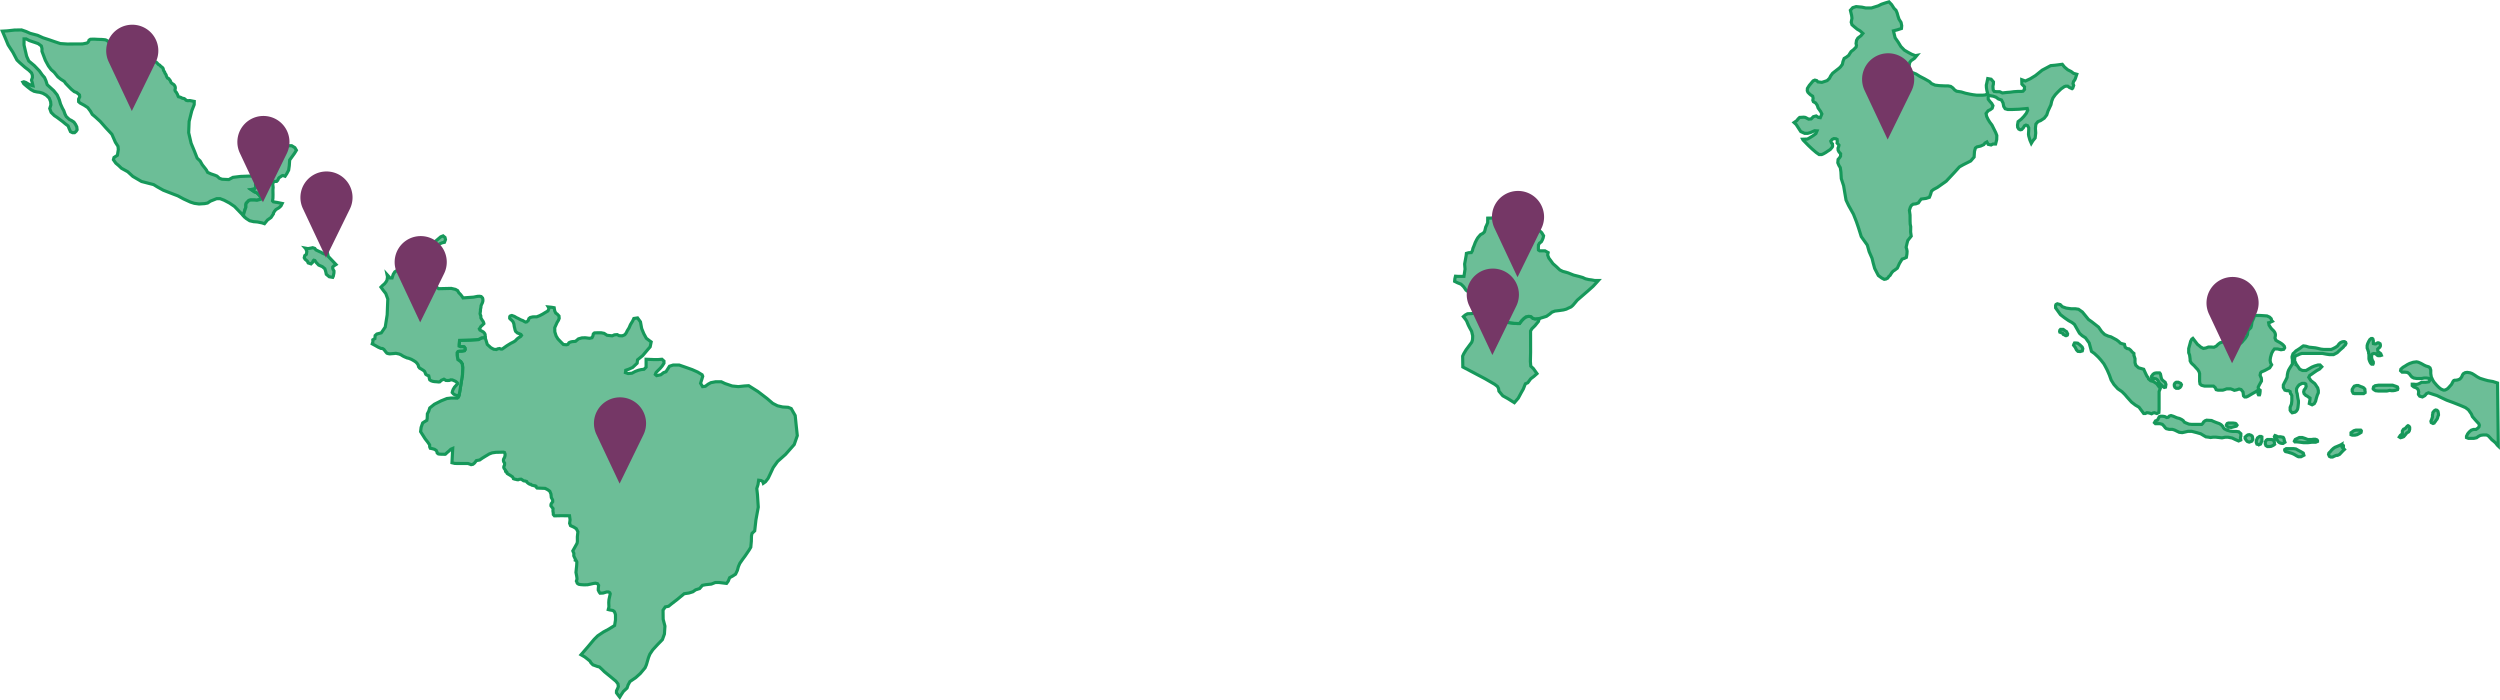 <svg xmlns="http://www.w3.org/2000/svg" viewBox="0 0 594.57 166.47"><defs><style>.cls-1{fill:#6cbe97;stroke:#16985a;stroke-miterlimit:10;stroke-width:0.75px;}.cls-2{fill:#753766;}</style></defs><title>selection2</title><g id="Слой_2" data-name="Слой 2"><g id="map_click" data-name="map click"><path class="cls-1" d="M507.56,132.39l1.13.16h1l.78.12.93.65,1.45,1.78.77.54,1.62,1.27L516,138l.72.69.86.38.61.16.65.35.65.35.52.38.43.42.48.16.48.12.17.69.43.31.48.08.39.31.39.46.39.31v.46l.13.38.13.42v.93l.18.62.66.61,1.23.35.45,1,.32.65.27.31.09.31.53.46.66.19.8.54.82,1.12-.28.73,0,.62,0,1.08,0,1.23v1.24l-.05.81-.47.23-.62-.19-.3.07-.34.19-.58-.19-.53-.07-.38.19-.39,0-1.12-1.5-.85-.5-.91-.7L522,153.54l-.45-.54-.73-.73-1-.69-.9-1-.68-1.08-.42-1.19-.5-1.15-.4-.77-.4-.73-.7-.89-.65-.73-.91-.85-.7-.5-.54-2-.89-1.23-.78-.5-.64-.58-1.21-2.12-.6-.46-.77-.42-.94-.65-1-.77-1.16-1.62,0-.58.1-.23.31-.16.69.19.51.51Zm51.57,8.75.3.35.08.35-.22.35-.66.11-.82-.19h-.74l-.35.46-.31.58-.14.5-.13.46-.09.69.09.58.27.5-.47.73-1.21.65-.74.31-.21.23-.12.54.14.38.14.27.05.38v.39l-.29.5-.21.39-.16.31-.12.27.05.31.23.27.18.12v.27l-.07.58-.07.23-.26,0-.1-.19v-.66l0-.12-.18,0-.47.31-.68.38-.64.38-.38.23-.43.19-.39,0-.28-.27-.06-.46-.06-.46-.46-.58-.48-.12-.56.19-.56.12-.35-.16-.53-.19-.48,0h-.48l-.39.15-.52.16-.56,0-.57,0-.44-.12-.24-.5-.4-.35-.48,0-.39,0h-1.27l-.7-.19-.36-.31-.1-.62,0-.61,0-.7v-.54l-.14-.46-.31-.5-.4-.42-.44-.5-.35-.31-.35-.35-.26-.5,0-.38-.13-1-.21-.54v-1l.27-1,.19-.73.27-.5.26-.19,1.11,1.44.31.23.44.39.63.33.63-.11.57-.22h.63l.69.05.57-.28.38-.39.51-.39.57-.17,1.07.17,1.07.45.63.05L548,141l.57-.06.51-.22.32-.28.26-.33.45-.5.26-.39.27-.5.08-.56.08-.44.26-.28.4-.39.15-.5.09-.61.08-.39.35-.73.15-.5.26-.17h1.13l.82.05.82.06.61.28.38.38.11.42.17.19-.58.27-.31.08.11.58.37.58.25.31.51.5.25.38.12.38v.35l-.1.54.21.54.43.27.52.27.47.31Zm-51.52-2.2h-.22l-.21-.15-.33-.14-.16-.29-.66-.24-.05-.19.06-.29.17-.19h.61l.16.1.38.29.27.15.26.53-.06.29Zm73,1.9.36.07h.2l.44-.25h.24l.35.21.07.28,0,.25-.12.28-.28.25-.24.21,0,.28.08.35.2.11.44.35.16.39-.32.1-.44,0-.28-.14-.28-.32-.52-.07-.36.14-.12.32,0,.6.16.53.24.42v.35l-.08.18-.32,0-.24-.24-.2-.39-.12-.32-.08-.31,0-.39,0-.32v-.35l-.08-.25,0-.28-.12-.35-.11-.32-.12-.31v-.28l0-.31.09-.35.13-.31.17-.35.25-.42.32-.25h.28l.12.1.11.39v.28l0,.32Zm-7.16.84-.75.65L572,143l-.87.46h-1l-.79-.12-.83-.16-.78,0h-1.4l-.61,0-.79,0h-1.35l-.48.15-.48.23-.44.15-.13.15-.09.15-.07.23,0,.23,0,.19,0,.15v.17l0,.09.08.12.1.11,0,.1.09.12.05.09,0,.07,0,.1,0,.1.19.05.35.5.35.5.66.31.83,0,.78-.46.61-.35.65-.27.78-.23.52,0,.4.42-.52.54-.69.38-.78.54-.43.31-.43.27-.25.46.5.77.58.46.31.23.27.35.23.38.23.31.16.62,0,.58-.24.54-.23.73-.18.73-.32.58-.51.27-.67-.31.17-1,0-.31-.31-.19-.36-.27-.32-.15-.41-.42-.11-.42.11-.46.33-.42.16-.42-.1-.58-.27-.15-.61,0-.68.35-.38.46-.25.46,0,.58.06.38.09.15.12.89.07.38.11.5,0,.5-.05.54-.06.54-.11.46-.28.42-.29.23-.69.16L561,157l-.19-.31V156l.31-.77.09-.77,0-.62,0-.62-.14-.31-.18-.19-.07-.46-.44-.23H560l-.44-.12-.37-.62,0-.61.24-.5.33-.62.33-.69.07-.73.12-.54.17-.46.26-.46.51-.81.12-.13,0-.18,0-.23v-.72l-.07-.38,0-.31.12-.36.11-.32.29-.25.4-.42.44-.27.57-.38.4-.31.35-.23.61.08.74.23.79.08.74.08.52.11.78.19.7.08.56,0,.61,0h.57l.44-.19.53-.27.53-.35.22-.31.18-.23.31-.27.31-.15.31-.08.35,0,.26.16.08.27-.18.38-.26.19Zm-62.07.9-.5.15-.55-.05-.33-.34-.32-.63-.38-.49.06-.19.17-.34h.33l.44.05.16.14.33.24.55.53.16.39Zm83,6.18.34.74.3.49.67.78.5.49.5.39.57.25.32,0,.35-.14.39-.25.38-.42.5-.56.34-.67.19-.24.2-.07.28,0,.44-.07.47-.18.27-.25.23-.32.19-.46L602,148l.44-.25.48-.07.68.1.48.18.53.32.69.46.65.35,1.12.35.77.21,1.2.21,1.09.35.18,15-.22-.21-.41-.53-.35-.32-.56-.46-.44-.49-.4-.43-.42-.21-.77,0-.67.1-.5.25-.42.32-.67.14-.72,0-.55,0-.46-.18,0-.32.14-.28.13-.28.22-.28.26-.28.38-.32.54-.18.59,0,.45-.32.26-.28.09-.42-.14-.35-.47-.5-.44-.49-.61-.71-.24-.6-.7-1-.71-.53-1.31-.56-1.6-.63-1.55-.57-1.19-.56-1.1-.53-1-.32-1.05-.35-.47.21-.38.46-.58.32-.65-.18-.3-.42,0-.21.06-.39-.1-.45-.17-.28-.33-.24-.57-.21-.37-.31v-.35h.36l.56.07.52-.1.43-.21.35-.21,1,0,.71-.1.26-.35-.09-.31-.21-.18-.52-.07-.52,0-.6.11h-1.2l-.68-.11-.44-.24-.29-.32-.33-.45-.44-.32-.56-.07-.72,0-.36-.35.07-.35.51-.46.48-.28.55-.35.56-.28.84-.28.8-.1.44.1.56.25.4.21.36.21.44.21.68.21.32.25.17.53v.81Zm-63.21,2.43-.3.08-.36-.23-.31-.35-.31-.27-.23-.27-.19-.38-.18-.27-.35-.27-.44-.08L528,149l-.14-.15,0-.27.34-.46.35-.23.39-.08h.61l.22,0,.18.23.09.38.1.5.14.42.31.31.49.38.19.5Zm3.45.08-.34.19-.57,0-.31-.23-.14-.35v-.35l.17-.31.3-.19.48,0,.57.27.18.3-.11.36Zm48.91-.54.66,0h1l.22.08.35.12.35.12.22.11.1.35-.08.27-.6.19-.47.07-.4,0-.35-.08-.69.15h-2.09l-.61-.07-.45-.27-.14-.19.11-.46.38-.27.78-.12h1.66Zm-6.76,2-.65,0-.31-.08-.24-.5,0-.42.29-.5.21-.27.52-.16H577l.62.27.26.08.35.16.18.16.18.23V152l.05.19v.15l0,.16-.34.23h-.7Zm18.3,7-.28.1-.42-.21-.08-.33.2-.49.17-.52,0-.26v-.21l.09-.36,0-.21.24-.31.22-.21.23-.1.3.08.22.23.08.36.05.36,0,.21-.13.29-.09.36-.15.34-.16.15-.18.31-.22.23Zm-61.62-1.43.45.19.58.15.49.23.4.27.28.38.4.19.67.27.66.07.66,0h.65l.7,0,.39,0,.29-.27.16-.31.34-.27.38-.15,1.18.08.4.19.67.27.76.27.45.27.37.39.15.31.24.27.59.31.76.23.62.08.78,0,.66.08.51.46v.58l-.1.38.08.54-.51.23-.72-.31-.81-.39-1-.19-.65,0-.78.15-.71-.08-.75-.08h-.66l-.61.08-.44-.08-.66-.08-1.23-.73-.94-.27-1.2-.31h-.87l-.82.19-.56.12-.71-.08-.4-.19-.72-.35-.53-.16-.75,0-.66-.16-.28-.23-.28-.38-.42-.43-.58-.15h-.61l-.44,0-.23-.23.24-.42.47-.19.2-.35.24-.46.3-.12.52,0,.49.08.45.23.39-.08.25-.27.39-.12.53.16Zm13,2.44h-.3l-.23-.16-.23-.19-.05-.19.2-.35.3-.12.39,0h.7l.57.08.14.08.1.16.14.19-.16.23-.73.19-.47.12Zm41,2.38-.4.1-.28-.18.26-.39.28-.21.19-.21,0-.29,0-.31.21-.34.08-.1.37-.16.27-.28.21-.26.2-.13.24.13.16.26V161l0,.21-.07.18,0,.13-.18.31-.45.26-.26.34-.19.23-.27.31Zm-11.22-.51h-.65l-.29-.11,0-.47.35-.25.31-.22.48-.14.24,0h.33l.33,0h.28l.13.14v.11l-.06.29-.47.29-.47.25Zm-24.76,1.52-.4.14-.42-.14-.27-.29-.28-.44,0-.33.27-.25.35-.26.36-.07.42.14.26.18.1.25v.14l.06.29v.14l-.21.4Zm7.67.44-.28,0-.37-.07-.34-.18-.18-.18-.19-.32-.26-.26-.35-.25-.11-.36.15-.25.33.11.3.18.24,0,.41,0,.66.14.09.11.15.36,0,.25.09.15.1.29Zm-5.7.25-.28,0-.25-.07-.15-.36,0-.47.14-.32.14-.33.35-.25.16-.11.33,0,.21.11,0,.11,0,.33V164l-.11.22-.1.26-.11.25-.31.14ZM565,163.65l.46,0,.45,0,.44-.07h.45l.38.14.14.18v.21l-.43.18H566l-.93.11-1.1,0-.83-.11-.66-.07h-.53l-.14-.18.21-.4.35-.18.63-.29.69,0,.67.22Zm-9.11,1.67h-.49l-.35-.22-.15-.4,0-.47.22-.4.27-.18.36,0,.4,0,.33,0,.17.11.26.14.09.18.06.22v.36l.05.14-.23.18-.2.11-.39.18ZM573,165l.2,0h.18l.1.1,0,.14-.2,0-.14.07,0,.1.07.12.11.12.07.08.19.13.14.15-.3.27-.86.91-.47.22-.28,0-.39.15-.51.25-.46,0-.3-.15-.21-.47.09-.33.34-.33.3-.37.42-.4.39-.26.44-.18.35-.15.59-.25.18-.11Zm-8.92,2.39-.7.36-.58,0-.17-.07-.34-.18-.22-.14-.26-.15-.21-.11-.43-.18-.38-.11-.46-.15-.62-.14-.19-.26,0-.22.35-.22.53,0h1.23l.54.07.64.36.56.29.56.33Z" transform="translate(-16.15 -59.12)"/><polygon class="cls-1" points="139.44 80.36 140.2 80.46 140.79 80.33 141.01 79.9 141.11 79.41 141.37 79.18 141.96 79.15 143 79.15 143.67 79.28 144.38 79.74 145.6 79.87 146.12 79.64 146.78 79.58 147.27 79.84 148.01 79.87 148.6 79.61 148.93 79.18 149.18 78.66 149.61 77.97 149.93 77.22 150.47 76.33 150.75 75.74 151.63 75.61 152.32 76.55 152.61 78.14 153.12 79.37 153.71 80.45 154.46 81.03 154.87 81.32 154.63 82.48 153.82 83.42 152.85 84.57 151.62 85.58 151.53 86.38 150.46 87.39 149.48 87.83 148.82 88.05 148.74 88.62 149.39 88.84 150.29 88.76 151.11 88.33 151.85 88.05 152.5 87.9 153.16 87.83 153.66 87.32 153.66 86.67 153.66 86.09 153.66 85.44 155.38 85.51 156.61 85.51 157.43 85.44 157.91 85.88 157.91 86.38 157.5 87.03 157.01 87.61 156.35 88.26 156.02 88.62 155.85 89.06 156.17 89.34 157.16 89.13 157.82 88.62 158.39 88.41 158.81 87.75 159.22 87.1 160.12 86.81 161.51 86.81 162.98 87.32 164.61 87.9 165.92 88.48 166.98 89.13 167.13 89.49 166.87 90.36 166.62 91.15 167.09 91.95 167.75 91.87 168.41 91.37 169.07 91.01 170.22 90.79 171.53 90.79 172.43 91.22 174.13 91.8 175.6 91.95 177 91.8 178.06 91.73 180.25 93.11 182.42 94.77 183.78 95.93 184.91 96.51 186.13 96.79 187.44 96.87 188.17 97.16 189.12 98.83 189.31 100.71 189.62 103.61 188.89 105.72 186.83 108.06 184.94 109.74 183.89 111.2 183.14 112.81 182.68 113.77 182.06 114.57 181.54 114.94 181.4 114.5 181 114.28 180.43 114.21 180.28 115.23 179.98 116.19 180.14 117.59 180.34 120.61 179.78 123.65 179.49 126.25 178.85 126.85 178.72 127.45 178.69 128.72 178.56 130.14 178.16 130.82 177.19 132.25 176.63 133 175.95 133.98 175.62 134.73 175.37 135.64 174.94 136.55 174.23 137.01 173.53 137.39 173.19 138.22 172.8 138.75 170.98 138.53 170.14 138.53 169.18 138.91 167.82 139.06 167.05 139.21 166.38 139.98 165.43 140.28 164.79 140.74 163.83 141.04 162.72 141.2 161.05 142.58 159.66 143.65 159 144.19 158.22 144.34 157.69 145.11 157.72 147.28 158.14 148.91 158.02 150.78 157.54 152.11 156.41 153.28 155.25 154.54 154.56 155.57 154.24 156.36 153.73 158.1 153.42 158.82 152.28 160.18 151.23 161.13 149.81 162.1 149.38 162.9 149.13 163.63 148.26 164.44 147.73 165.24 147.39 165.81 147 165.3 146.61 164.77 146.62 164.29 146.9 163.72 147.06 163.28 146.97 162.64 146.49 162.02 145.15 160.9 143.74 159.75 143.22 159.23 142.56 158.62 142.07 158.5 141.02 158.12 140.54 157.63 140.31 157.22 139.59 156.64 139.08 156.24 138.18 155.72 138.53 155.32 139.86 153.78 141.3 152.06 142.15 151.22 143.5 150.31 144.8 149.61 146.17 148.76 146.38 147.44 146.38 146.2 146.28 145.87 146.12 145.48 145.83 145.23 145.61 145.16 144.97 145.05 144.66 144.97 144.72 144.72 144.78 144.53 144.82 144.22 144.8 143.85 144.78 143.34 144.81 142.84 144.84 142.56 145.13 141.24 145.02 140.96 144.74 140.79 144.26 140.79 143.45 141.04 142.71 141.08 142.52 140.83 142.39 140.56 142.28 140.33 142.29 139.94 142.32 139.68 142.37 139.21 142.1 138.81 141.6 138.7 141.11 138.77 140.49 138.91 139.73 139.07 138.89 139.09 138.14 139.04 137.7 138.97 137.4 138.82 137.26 138.65 137.19 138.44 137.08 138.19 137.22 137.78 137.22 137.53 137.19 137.28 137.14 136.97 137.07 136.6 136.98 136.14 137.02 135.75 137.09 135.05 137.13 134.7 137.16 134.29 137.19 133.68 137.08 133.38 136.99 133.31 136.82 133.24 136.86 133.03 136.63 132.57 136.46 132.19 136.48 131.61 136.23 131.02 136.88 129.86 137.24 129.22 137.32 128.77 137.31 127.67 137.44 126.47 137.06 125.74 136.47 125.36 135.69 125.02 135.47 124.46 135.58 123.63 135.45 122.66 133.35 122.65 131.85 122.68 131.59 122.37 131.58 122.01 131.5 121.51 131.53 120.94 131.32 120.7 131.03 120.3 131.03 120.06 131.1 119.79 131.28 119.55 131.45 119.33 131.44 118.95 131.32 118.69 131.12 118.33 131.03 117.47 130.75 116.82 130.28 116.48 129.65 116.15 127.73 116.07 127.48 115.81 127.46 115.62 127.21 115.52 126.87 115.49 126.67 115.42 126.46 115.38 126.24 115.18 125.97 115.16 125.59 114.92 125.34 114.7 125.25 114.51 124.86 114.39 124.69 114.38 124.52 114.34 124.17 114.1 123.93 113.96 123.47 114 123.25 114.1 123 114.09 122.75 114.02 122.41 113.95 122.11 113.85 122.03 113.64 121.9 113.42 121.62 113.23 121.29 113.01 121.03 112.86 120.64 112.62 120.52 112.26 120.42 112.23 120.33 112.23 120.24 112.12 120.25 111.94 120.22 111.84 120.11 111.7 119.99 111.51 119.87 111.36 119.81 111.14 119.84 110.9 119.97 110.69 120 110.49 120.01 110.28 120 110.1 119.93 110.01 119.83 109.9 119.73 109.59 119.74 109.32 119.81 109.09 119.96 108.87 120.03 108.67 120.11 108.38 120.12 107.99 119.97 107.6 119.71 107.53 119.13 107.55 117.97 107.57 117.06 107.7 116.36 107.96 115.83 108.28 115.41 108.53 114.71 108.96 114.08 109.4 113.3 109.54 112.84 110.13 112.48 110.42 112.04 110.51 111.76 110.39 111.27 110.23 110.62 110.23 110.24 110.23 109.54 110.23 108.19 110.22 107.49 110.05 107.67 106.65 107.22 106.84 106.8 107.25 106.36 107.62 105.92 108.03 105.69 108.04 105.34 108.03 105.07 108.03 104.64 108.01 104.26 107.96 103.98 107.74 103.92 107.47 103.75 107.13 103.34 106.86 102.87 106.72 102.33 106.61 102.19 106.26 102.18 105.8 101.72 105.14 101.11 104.36 100.03 102.66 100.15 101.66 100.52 100.59 100.94 100.31 101.51 99.97 101.6 99.51 101.62 98.99 101.64 98.42 101.97 97.78 102.21 97.02 103.31 96.14 104.92 95.33 106.29 94.78 107.31 94.66 107.99 94.66 108.75 94.69 109.03 94.47 109.19 93.97 109.42 92.65 109.99 89.07 110.04 87.39 109.95 86.58 109.58 86.01 108.89 85.52 108.72 84.46 108.72 83.89 108.92 83.59 109.3 83.5 109.91 83.49 110.47 83.39 110.62 83.14 110.59 82.78 110.38 82.5 110.14 82.45 109.79 82.45 109.54 82.46 109.18 82.31 109.18 81.96 109.3 80.95 111.98 80.86 113.81 80.75 114.07 80.6 114.6 80.33 115.41 80.29 115.44 80.5 115.57 80.87 115.89 81.92 116.75 82.7 117.42 83.06 118.07 83.13 118.32 82.98 118.81 82.89 119.16 83.03 119.44 83.01 120.54 82.23 121.47 81.66 121.92 81.43 122.28 81.24 122.6 81.01 122.94 80.64 123.24 80.4 123.6 80.17 123.86 80 124.03 79.76 123.88 79.54 123.37 79.31 123.05 79.19 122.62 78.8 122.5 78.48 122.4 78.03 122.31 77.67 122.25 77.27 122.2 76.99 122.04 76.58 121.88 76.36 121.61 76.09 121.29 75.82 121.21 75.67 121.24 75.28 121.4 75.12 121.73 75.03 122.34 75.25 122.88 75.57 123.19 75.71 123.89 76.08 124.33 76.24 124.68 76.45 124.99 76.6 125.27 76.55 125.63 76.23 125.79 75.77 126.1 75.51 126.69 75.37 127.13 75.35 127.64 75.35 128.36 75.07 129.05 74.71 129.57 74.39 130.32 73.95 130.57 73.3 130.39 73 131.2 73.08 131.8 73.19 131.84 73.48 131.93 73.94 132.17 74.46 132.51 74.69 132.94 75.15 132.99 75.71 132.81 76.17 132.49 76.69 131.93 77.94 131.95 78.92 132.26 79.9 132.68 80.59 133.24 81.18 133.99 81.93 134.73 82 135.06 81.9 135.32 81.51 135.69 81.34 136.09 81.25 136.87 81.18 137.57 80.59 138.38 80.36 139.16 80.33 139.44 80.36"/><polygon class="cls-1" points="105.7 57.63 105.19 57.73 104.54 58 103.95 58.55 102.46 60.57 102.05 61.9 101.79 62.94 101.44 63.26 101.65 63.68 102.3 63.95 102.75 64.37 103.36 65.63 103.33 66.15 103.27 66.71 103.28 67.47 103.95 68.39 104.31 68.66 107.31 68.59 108.31 68.82 108.85 69.13 109.1 69.59 109.58 70.09 109.98 70.62 110.12 70.85 112.61 70.67 113.58 70.48 114.08 70.46 114.44 70.53 114.76 70.87 114.83 71.12 114.85 71.39 114.83 71.65 114.73 72 114.58 72.3 114.46 72.57 114.39 72.79 114.38 73.05 114.31 73.4 114.26 73.64 114.27 73.89 114.2 74.39 114.17 74.58 114.23 74.83 114.35 75.12 114.36 75.39 114.37 75.62 114.57 75.96 114.75 76.24 114.93 76.5 115.03 76.75 115.08 76.97 114.78 77.27 114.37 77.64 114.15 78.03 114 78.22 114.14 78.5 114.55 78.73 114.72 78.82 114.93 78.94 115.11 79.11 115.3 79.36 115.38 79.61 115.39 80.05 115.41 80.29 114.6 80.33 114.07 80.6 113.81 80.75 111.98 80.86 109.3 80.95 109.18 81.96 109.18 82.31 109.54 82.46 109.79 82.45 110.14 82.45 110.38 82.5 110.59 82.78 110.62 83.14 110.47 83.39 109.91 83.49 109.3 83.5 108.92 83.59 108.72 83.89 108.72 84.46 108.89 85.52 109.58 86.01 109.95 86.58 110.04 87.39 109.99 89.07 109.42 92.65 109.19 93.97 108.68 94.1 108.2 93.91 107.85 93.7 107.55 93.35 107.62 93.03 107.78 92.6 108.1 92.07 108.44 91.7 108.78 91.33 108.78 91.08 108.67 90.95 108.37 90.71 108.1 90.58 107.59 90.36 107.2 90.34 106.87 90.47 106.47 90.5 106.02 90.47 105.81 90.31 105.58 90.18 104.97 90.45 104.75 90.66 104.57 90.82 104.27 90.84 103.81 90.79 103.45 90.77 103 90.71 102.58 90.58 102.22 90.36 102.14 90.15 102.03 89.62 101.97 89.38 101.76 89.3 101.49 89.19 101.25 89.01 101.11 88.64 100.99 88.34 100.78 88.15 100.51 87.97 100.21 87.78 99.79 87.54 99.55 87.22 99.47 86.85 99.26 86.5 98.93 86.13 98.51 85.84 98.14 85.63 97.84 85.46 97.18 85.2 96.85 85.14 96.31 84.91 96 84.77 95.67 84.58 95.37 84.38 94.98 84.21 94.53 84.11 94.16 84.03 93.68 84.08 93.05 84.13 92.72 84.16 92.36 84.11 92.02 84 91.78 83.73 91.54 83.42 91.3 83.1 90.96 82.88 90.6 82.86 89.93 82.56 89.2 82.14 88.53 81.78 88.68 81.32 88.67 80.81 89.16 80.53 89.22 79.81 89.62 79.44 90.68 79.16 91.62 77.78 92.08 74.88 92.23 71.12 91.75 69.81 91.13 69.02 90.6 68.29 91 67.88 91.45 67.5 91.82 67.03 92.04 66.64 92.16 65.85 92.05 65.31 92.77 66.11 93.25 66.11 93.53 65.23 93.9 64.65 94.61 64.21 95.56 63.7 95.93 63.12 96.02 62.17 96.44 61.15 97.01 60.13 97.63 59.69 98.3 59.76 98.72 59.91 99.19 59.62 99.63 58.96 100.35 58.81 101.34 58.81 102.53 58.23 103.37 57.56 104.13 56.91 104.82 56.32 105.38 56.1 105.83 56.47 105.95 56.98 105.7 57.63"/><polygon class="cls-1" points="449.88 1.1 450.46 2 450.92 2.45 451.2 3.12 451.38 3.78 451.64 4.56 452.13 5.34 452.28 6.12 452.22 6.78 451.19 7.11 450.31 7.33 450.71 8.98 451.4 9.96 452.07 11.06 452.92 11.93 453.84 12.47 454.67 12.91 455.53 13.24 455.9 13.17 455.35 13.84 454.94 14.14 454.56 14.39 454.2 14.81 454.07 15.42 453.97 16.15 454.05 16.69 454.42 17.11 455.08 17.36 455.69 17.6 456.55 18.14 457.73 18.75 458.89 19.41 459.38 19.89 460.22 20.25 461.24 20.37 462.59 20.43 463.31 20.43 463.94 20.55 464.44 20.91 464.87 21.39 465.33 21.69 466.46 21.87 467.44 22.17 468.56 22.41 469.19 22.52 470.13 22.64 470.85 22.64 471.5 22.64 472.16 22.58 472.75 22.28 472.56 21.63 472.47 21.15 472.42 20.79 472.4 20.25 472.51 19.77 472.74 18.69 473.55 18.84 474.1 19.48 474.08 20.01 473.98 20.49 474 20.97 474.04 21.39 474.29 21.75 474.86 21.81 475.58 21.81 476.23 22.11 476.7 22.05 477.36 21.98 478.02 21.93 478.96 21.81 479.88 21.75 480.73 21.75 481.13 21.69 481.49 21.27 481.46 21.09 481.49 20.67 481.29 20.43 481.07 20.25 480.86 20.01 480.83 18.95 481.69 19.27 482.86 18.73 484.08 17.98 485.68 16.69 487.71 15.61 488.78 15.51 490.47 15.29 490.99 15.94 491.76 16.59 492.58 17.01 493.16 17.45 493.92 17.66 493.58 18.68 493.44 18.99 493.13 19.41 493.02 19.89 493.18 20.31 492.95 20.97 492.79 21.09 492.14 20.79 491.76 20.49 491.3 20.49 490.95 20.61 490.17 21.15 489.42 21.87 488.81 22.52 488.25 23.3 487.95 24.08 487.77 24.91 487.08 26.39 486.77 27.34 486.18 28.11 485.3 28.69 484.68 28.93 484.19 29.52 484.08 30.52 484.15 31.64 484.02 32.81 483.45 33.51 483.1 34.09 482.77 33.33 482.49 32.34 482.43 31.93 482.46 31.34 482.49 30.81 482.49 30.4 482.19 29.87 481.83 29.75 481.47 29.93 481.2 30.4 480.81 30.81 480.48 30.87 480.12 30.7 479.86 30.28 479.82 29.75 479.96 28.93 480.71 28.34 481.34 27.69 481.93 26.93 482.25 26.21 482.14 25.8 480.17 25.98 478.53 26.04 477.5 26.04 476.88 25.86 476.54 25.32 476.38 24.49 476.01 23.78 475.28 23.54 474.71 23.12 474.05 22.88 472.98 22.7 472.84 23.06 472.86 23.6 473.22 24.08 473.69 24.61 473.98 25.14 473.8 25.74 473.34 26.09 472.84 26.33 472.34 26.98 472.48 27.69 472.82 28.4 473.22 29.05 473.75 29.75 474.19 30.64 474.63 31.52 474.9 32.22 474.87 33.21 474.61 34.25 473.98 34.25 473.54 34.48 472.84 34.33 472.54 33.76 472.09 34.02 471.79 34.4 471.04 34.74 470.18 34.93 469.81 35.2 469.59 35.99 469.5 37.35 468.68 38.29 466.95 39.16 466.01 39.69 464.86 40.96 462.87 43.09 460.76 44.58 459.84 45.07 459.38 45.44 459.13 46.26 458.86 46.93 458.05 47.19 456.92 47.34 456.59 47.75 456.25 48.26 455.65 48.48 454.98 48.56 454.58 48.86 454.34 49.27 454.11 50.01 454.26 51.15 454.27 52.59 454.3 53.29 454.42 53.91 454.4 55.17 454.54 56.16 453.73 57.19 453.56 57.81 453.33 58.8 453.47 59.27 453.56 59.75 453.52 60.41 453.39 61.21 452.85 61.47 452.38 61.62 451.75 62.64 451.24 63.77 450.56 64.28 450.22 64.5 449.88 64.9 449.52 65.49 449.22 65.74 448.95 66.14 448.53 66.36 448.12 66.43 447.56 66.14 446.72 65.52 445.85 63.84 445.5 62.57 445.23 61.44 444.54 59.86 444.1 58.29 442.66 56.27 441.98 54.1 441.5 52.7 440.8 50.93 439.64 48.86 439.04 47.59 438.76 45.96 438.46 44.17 437.91 42.49 437.82 40.88 437.67 39.87 437.35 39.35 437.08 38.71 437.15 37.92 437.48 37.54 437.73 37.16 437.75 36.56 437.37 36.14 437.16 35.73 437.13 35.23 437.29 34.86 437.36 34.52 436.91 34.02 436.96 33.61 436.92 33.15 436.64 33 436.14 32.96 435.75 33.15 435.41 33.57 435.58 34.02 435.81 34.21 435.84 34.74 435.77 34.97 435.34 35.5 435.03 35.73 434.68 35.95 434.23 36.26 433.65 36.59 433.26 36.75 432.63 36.75 431.93 36.26 431 35.46 430.08 34.59 428.82 33.3 428.72 33.11 429.85 33.07 430.34 32.81 431.19 32.28 431.87 31.78 432.14 31.13 431.56 31.09 430.59 31.52 429.94 31.71 429.19 31.71 428.27 31.29 427.18 29.61 426.68 29.14 427.33 28.69 427.64 28.28 428.01 27.93 428.99 27.87 429.37 27.93 430.15 28.34 430.75 28.28 431.27 27.75 431.94 27.57 432.47 27.93 432.92 27.99 433.29 27.1 432.99 26.51 432.4 25.68 432.18 25.02 431.81 24.49 431.28 24.19 431.14 23.84 431.21 23.36 431.1 22.88 430.63 22.58 430.29 22.28 429.96 21.93 429.82 21.57 429.85 21.03 430.3 20.31 430.71 19.83 431.21 19.23 431.63 19.05 432.07 19.17 432.34 19.47 433.29 19.59 434.2 19.29 434.55 19.17 435.1 18.63 435.41 18.02 435.85 17.42 436.55 16.87 437.4 16.21 437.72 15.91 438.17 15.3 438.31 14.63 438.59 13.9 439.12 13.59 439.67 13.17 439.97 12.68 440.26 12.25 440.82 11.82 441.42 11.21 441.52 10.78 441.42 10.35 441.53 9.61 441.86 9.05 442.59 8.5 443.05 7.94 442.35 7.32 441.71 6.95 441.1 6.45 440.45 5.89 440.27 5.27 440.45 4.33 440.36 3.65 440.07 2.45 440.64 1.82 441.44 1.57 442.81 1.7 443.69 1.89 445.1 1.89 445.9 1.64 446.7 1.39 447.48 1 448.22 0.75 449.24 0.43 449.88 1.1"/><polygon class="cls-1" points="10.22 8.98 11.66 9.45 13.1 9.95 14.35 10.36 15.98 10.47 19.63 10.45 20.67 10.24 20.9 10.09 21.1 9.79 21.18 9.55 21.5 9.34 21.94 9.32 22.55 9.32 23.25 9.36 24.26 9.39 24.99 9.46 25.22 9.53 25.38 9.62 25.54 9.71 25.68 9.79 25.76 9.93 25.83 10.03 25.94 10.17 26.03 10.29 26.2 10.41 26.38 10.52 26.58 10.6 26.69 10.68 26.84 10.83 26.99 10.97 27.11 11.09 27.18 11.16 27.38 11.31 27.56 11.52 27.66 11.66 27.82 11.79 27.95 11.91 28.11 12.02 28.23 12.09 28.41 12.15 28.52 12.22 28.68 12.35 28.83 12.48 28.93 12.62 29.05 12.78 29.15 12.93 29.24 13.08 29.33 13.28 29.46 13.45 29.56 13.58 29.6 13.77 29.59 13.87 29.53 14.04 29.55 14.18 29.61 14.3 29.69 14.53 29.81 14.7 29.86 14.92 30.01 15.04 30.11 15.14 30.29 15.26 30.45 15.35 30.6 15.43 30.78 15.62 30.88 15.69 31.03 15.77 31.25 15.88 31.5 16.01 31.69 16.1 31.86 16.18 32.01 16.25 32.16 16.32 32.29 16.4 32.46 16.52 32.58 16.63 32.78 16.69 32.85 16.69 33.08 16.64 33.19 16.59 33.29 16.54 33.39 16.45 33.48 16.37 33.53 16.3 33.58 16.2 33.61 16.11 33.66 16.03 33.74 15.93 33.8 15.79 33.84 15.69 33.91 15.47 33.97 15.41 34 15.33 34.06 15.18 34.09 15.07 34.12 14.97 34.16 14.87 34.24 14.78 34.29 14.75 34.47 14.73 34.6 14.68 34.74 14.64 34.83 14.58 34.94 14.49 35.02 14.46 35.13 14.46 35.24 14.51 35.37 14.58 35.56 14.61 35.75 14.61 35.93 14.61 36.12 14.63 36.39 14.68 36.63 14.68 36.84 14.7 36.97 14.71 37.12 14.76 37.24 14.87 37.36 14.97 37.49 15.13 37.6 15.23 37.7 15.35 37.84 15.41 37.95 15.48 38.03 15.53 38.09 15.62 38.2 15.74 38.39 15.88 38.62 16.06 38.73 16.18 38.83 16.42 38.86 16.61 38.9 16.74 38.97 16.86 39.06 17.01 39.15 17.13 39.19 17.27 39.24 17.41 39.34 17.54 39.5 17.8 39.56 18.04 39.66 18.27 39.75 18.41 39.82 18.56 39.99 18.65 40.13 18.7 40.25 18.85 40.34 19 40.49 19.17 40.57 19.37 40.61 19.49 40.69 19.64 40.81 19.76 41 19.91 41.16 20 41.37 20.15 41.48 20.3 41.59 20.47 41.65 20.62 41.69 20.81 41.69 20.99 41.68 21.13 41.63 21.25 41.6 21.4 41.65 21.58 41.71 21.7 41.81 21.83 41.91 21.93 42 22.07 42.07 22.22 42.14 22.34 42.23 22.49 42.35 22.86 42.44 23.01 42.54 23.03 42.73 23.08 42.91 23.13 43.05 23.19 43.17 23.26 43.3 23.33 43.44 23.38 43.63 23.41 43.8 23.45 43.93 23.53 44.09 23.66 44.23 23.83 44.53 23.93 44.72 23.95 45 23.92 45.18 23.92 45.89 24.06 46.2 24.12 46.18 24.89 45.61 26.35 44.98 28.88 44.87 31.55 45.45 34.06 46.24 35.95 46.89 37.61 47.6 38.29 48.11 39.19 48.77 40.02 49.1 40.46 49.37 40.99 50.19 41.36 51.07 41.66 51.61 41.88 52.2 42.41 52.82 42.63 54.41 42.71 55.4 42.18 57.19 41.96 59.25 41.88 60.09 41.88 60.35 41.06 61.06 40.39 61.58 39.56 61.76 38.74 62.06 38.06 62.12 37.01 62.44 36.03 63.13 35.65 64.49 35.35 65.72 35.2 67.17 34.89 68.21 34.66 69.38 34.66 70.13 35.12 70.49 35.73 70.03 36.48 68.89 38.06 68.8 39.41 68.65 40.46 68.21 41.29 67.8 41.92 67.29 41.74 67.03 41.82 66.86 41.95 66.44 42.22 66.27 42.4 66.05 42.88 65.79 43.14 65.24 43.14 64.85 43.54 64.22 43.57 60.96 43.51 60.79 43.51 60.77 43.81 60.81 44.11 60.78 44.63 60.49 44.99 59.9 45.05 59.73 45.08 60.52 45.62 60.98 45.8 61.34 46.07 61.78 46.55 62.01 47 62.09 47.36 61.12 47.63 60.47 47.57 59.63 47.57 59.21 47.66 58.89 47.99 58.56 48.35 58.48 48.71 58.48 49.25 58.21 50.05 57.85 51.26 55.77 49.1 54.58 48.29 53.31 47.62 52.35 47.25 51.52 47.25 50.04 47.84 49.37 48.29 48.64 48.43 47.33 48.51 46.23 48.36 45.28 48.06 43.67 47.32 42.3 46.58 41.33 46.21 38.84 45.24 37.37 44.42 36.53 43.9 35.66 43.68 33.66 43.16 31.6 41.96 30.38 40.84 28.89 40.02 28.26 39.41 27.55 38.81 26.97 37.99 27.11 37.46 27.92 36.93 28.14 35.57 28.07 34.81 27.44 33.83 26.61 31.93 25.19 30.41 23.84 28.88 22.67 27.81 21.94 27.2 21.5 26.43 20.86 25.58 20.03 25.04 19.04 24.5 18.7 24.19 18.69 23.57 18.96 23.03 18.9 22.57 18.24 22.02 17.66 21.79 16.99 21.25 16.61 20.86 15.62 19.84 15.3 19.38 14.45 18.83 13.76 18.28 12.88 17.18 12.16 16.55 11.52 15.69 10.79 14.35 10.4 13.32 9.98 12.21 9.99 11.57 9.83 10.93 9.09 10.38 8.39 10.13 7.91 9.97 7 9.66 6.24 9.26 5.72 9.26 5.71 10.69 6.08 12.29 6.34 13.39 6.84 14.5 8.17 15.61 9.38 16.87 10.04 17.81 10.59 18.44 10.93 19.22 11.23 20.15 12.78 21.56 13.59 22.57 14.1 23.73 14.39 24.73 14.84 25.73 15.18 26.35 15.45 27.12 15.76 27.73 16.51 28.42 16.99 28.65 17.58 29.04 17.96 29.57 18.26 30.18 18.34 30.87 18.09 31.25 17.74 31.55 17.24 31.55 16.77 31.32 16.43 30.56 16.2 29.95 15.59 29.49 14.96 28.96 14.15 28.35 13.53 27.89 12.94 27.5 12.16 26.73 11.83 25.81 12.1 24.96 12.04 24.19 11.71 23.34 10.99 22.64 10.18 22.18 9.43 21.95 8.81 21.87 8.09 21.71 7.38 21.32 6.48 20.62 5.66 19.92 5.44 19.53 5.67 19.45 6.15 19.61 6.79 20 7.48 20.31 7.84 20.39 7.67 19.61 7.49 19.06 7.71 18.44 7.69 17.89 7.5 17.34 6.86 16.71 5.93 16 5.31 15.45 4.68 14.9 4.03 14.27 3.07 12.44 2.4 11.41 1.94 10.69 1.35 9.26 0.77 7.89 0.56 7.41 1.73 7.34 3.43 7.15 5.13 7.12 6.22 7.5 7.17 7.93 8.94 8.4 10.22 8.98"/><polygon class="cls-1" points="366.08 75.76 365.89 76.44 365.06 77.46 364.32 78.19 364.01 78.72 364.02 83.75 363.97 85.95 364.06 87.08 364.67 87.65 365.54 88.86 364.81 89.51 364.04 90.09 363.35 91.03 362.77 91.28 362.29 92.51 361.81 93.35 361.09 94.69 360.16 95.77 358.62 94.81 357.4 94.13 356.49 93.03 356.39 92.39 356.13 91.9 355.48 91.4 353.2 90.08 347.9 87.28 347.86 84.7 348.12 84.13 348.68 83.19 349.11 82.62 349.67 81.86 350.01 81.41 350.19 80.88 350.23 80.42 350.24 79.86 349.99 78.79 349.53 77.96 349.24 77.39 349.03 76.9 348.82 76.37 348.57 75.99 348.03 75.3 348.46 74.93 349.02 74.62 349.97 74.58 350.83 74.43 352.38 74.24 352.97 74.85 353.74 74.85 354.43 74.74 355.11 74.81 355.62 75.12 356.39 75.53 357.19 76.22 357.61 76.56 358.04 76.63 359.11 76.75 360.14 76.9 360.95 76.94 361.38 76.94 361.9 76.25 362.43 75.72 362.95 75.34 363.56 75.23 364.11 75.3 364.58 75.72 365.09 75.84 366.08 75.76"/><polygon class="cls-1" points="357.95 51.34 358.33 51.69 358.98 51.53 359.56 51.26 360.04 51.23 360.8 51.41 361.37 51.45 362.14 51.53 362.61 51.65 363.32 52.23 365.05 54 366.05 54.77 366.67 55.35 367.11 56.08 367 56.58 366.8 57.08 366.57 57.5 366.12 57.85 365.89 58.27 365.88 58.54 365.86 59 365.89 59.46 366.18 59.65 366.74 59.65 367.43 59.65 368.19 60.07 368.08 60.65 368.35 61.37 368.81 61.98 369.34 62.71 370.17 63.44 370.97 64.2 371.69 64.55 372.92 64.89 374.24 65.42 375.47 65.73 376.41 66 377.05 66.3 377.86 66.49 378.5 66.57 379.31 66.72 380.13 66.72 379.73 67.17 378.88 68.09 377.65 69.19 375.1 71.4 374.57 72.04 374.08 72.61 373.65 72.99 372.99 73.29 372.52 73.52 371.83 73.71 370.8 73.86 369.8 73.98 369.11 74.24 368.55 74.7 367.8 75.23 367.2 75.42 366.08 75.76 365.09 75.84 364.58 75.72 364.11 75.3 363.56 75.23 362.95 75.34 362.43 75.72 361.9 76.25 361.38 76.94 360.95 76.94 360.14 76.9 359.11 76.75 358.04 76.63 357.61 76.56 357.19 76.22 356.39 75.53 355.62 75.12 355.11 74.81 354.43 74.74 353.74 74.85 352.97 74.85 352.38 74.24 352.23 72.65 351.68 72.61 351.21 72.5 350.82 72.16 350.49 71.66 350.37 71.09 350.21 70.64 350.05 70.22 349.71 69.84 349.46 69.5 349.08 69.31 348.65 69 348.32 68.5 348.07 68.16 347.48 67.59 346.63 67.25 345.95 66.91 346 66.34 346.15 65.69 346.75 65.73 348.17 65.73 348.43 64.01 348.33 62.79 348.69 60.8 348.75 60.26 349.27 60.11 349.92 60.07 350.19 59.61 350.3 59.08 350.58 58.42 350.86 57.66 351.19 57.01 351.47 56.54 352.1 55.81 352.67 55.5 353.03 55.16 353.18 54.7 353.33 54.04 353.57 53.54 353.81 52.96 353.82 51.88 355.94 51.84 356.48 51.45 356.76 51.03 357.37 50.88 357.71 50.99 357.95 51.34"/><polygon class="cls-1" points="60.96 43.51 64.22 43.57 64.85 43.54 64.96 44.57 64.91 45.17 64.92 45.77 64.93 46.34 64.91 47.15 64.81 47.78 65.01 47.99 65.46 48.08 65.89 48.14 67.11 48.39 66.82 48.97 66.35 49.41 65.62 49.84 65.29 50.24 65.03 50.67 65.03 50.85 64.71 51.34 64.45 51.73 63.61 52.33 62.9 53.2 62.33 53.01 61.23 52.79 60.31 52.72 59.38 52.5 58.48 51.91 57.85 51.26 58.21 50.05 58.48 49.25 58.48 48.71 58.56 48.35 58.89 47.99 59.21 47.66 59.63 47.57 60.47 47.57 61.12 47.63 62.09 47.36 62.01 47 61.78 46.55 61.34 46.07 60.98 45.8 60.52 45.62 59.73 45.08 59.9 45.05 60.49 44.99 60.78 44.63 60.81 44.11 60.77 43.81 60.79 43.51 60.96 43.51"/><polygon class="cls-1" points="77.88 60.2 78.09 61 79.91 62.91 79.36 63.26 79.14 63.49 79.12 63.76 79.21 64.09 79.43 64.44 79.42 64.91 79.35 65.26 79.27 65.68 79.13 65.96 78.3 65.82 77.6 65.23 77.48 64.65 77.26 63.92 76.65 63.41 75.8 63.05 75.17 62.39 74.89 61.95 74.63 61.88 74.48 62.03 74.34 62.39 73.97 62.76 73.29 62.53 73.09 62.1 72.56 61.66 72.36 61.3 72.48 60.79 72.86 60.49 72.97 59.83 72.82 59.4 72.74 59.18 72.59 59.01 73.25 59.13 74.02 58.99 74.36 58.91 74.87 59.08 75.13 59.43 76.02 59.86 76.36 59.99 76.66 60.2 76.88 60.29 77.17 60.42 77.56 60.37 77.88 60.2"/></g><g id="Layer_2" data-name="Layer 2"><path class="cls-2" d="M163.51,174.14,158,162.45a6.19,6.19,0,0,1,5.61-8.83h0a6.19,6.19,0,0,1,5.56,8.92Z" transform="translate(-16.15 -59.12)"/><g id="_Группа_" data-name="&lt;Группа&gt;"><path class="cls-2" d="M371.08,143.56l-5.49-11.69A6.19,6.19,0,0,1,371.2,123h0a6.19,6.19,0,0,1,5.56,8.92Z" transform="translate(-16.15 -59.12)"/></g><path class="cls-2" d="M377.06,125.05l-5.49-11.69a6.19,6.19,0,0,1,5.61-8.83h0a6.19,6.19,0,0,1,5.56,8.92Z" transform="translate(-16.15 -59.12)"/><path class="cls-2" d="M547,145.51l-5.49-11.69a6.19,6.19,0,0,1,5.61-8.83h0a6.19,6.19,0,0,1,5.56,8.92Z" transform="translate(-16.15 -59.12)"/><path class="cls-2" d="M465.09,92.31,459.6,80.62a6.19,6.19,0,0,1,5.61-8.83h0a6.19,6.19,0,0,1,5.56,8.92Z" transform="translate(-16.15 -59.12)"/><path class="cls-2" d="M116.08,135.79,110.6,124.1a6.19,6.19,0,0,1,5.61-8.83h0a6.19,6.19,0,0,1,5.56,8.92Z" transform="translate(-16.15 -59.12)"/><path class="cls-2" d="M93.68,120.42l-5.49-11.69A6.19,6.19,0,0,1,93.8,99.9h0a6.19,6.19,0,0,1,5.56,8.92Z" transform="translate(-16.15 -59.12)"/><path class="cls-2" d="M78.68,107.21,73.19,95.52A6.19,6.19,0,0,1,78.8,86.7h0a6.19,6.19,0,0,1,5.56,8.92Z" transform="translate(-16.15 -59.12)"/><path class="cls-2" d="M47.5,85.52,42,73.83A6.19,6.19,0,0,1,47.61,65h0a6.19,6.19,0,0,1,5.56,8.92Z" transform="translate(-16.15 -59.12)"/></g></g></svg>